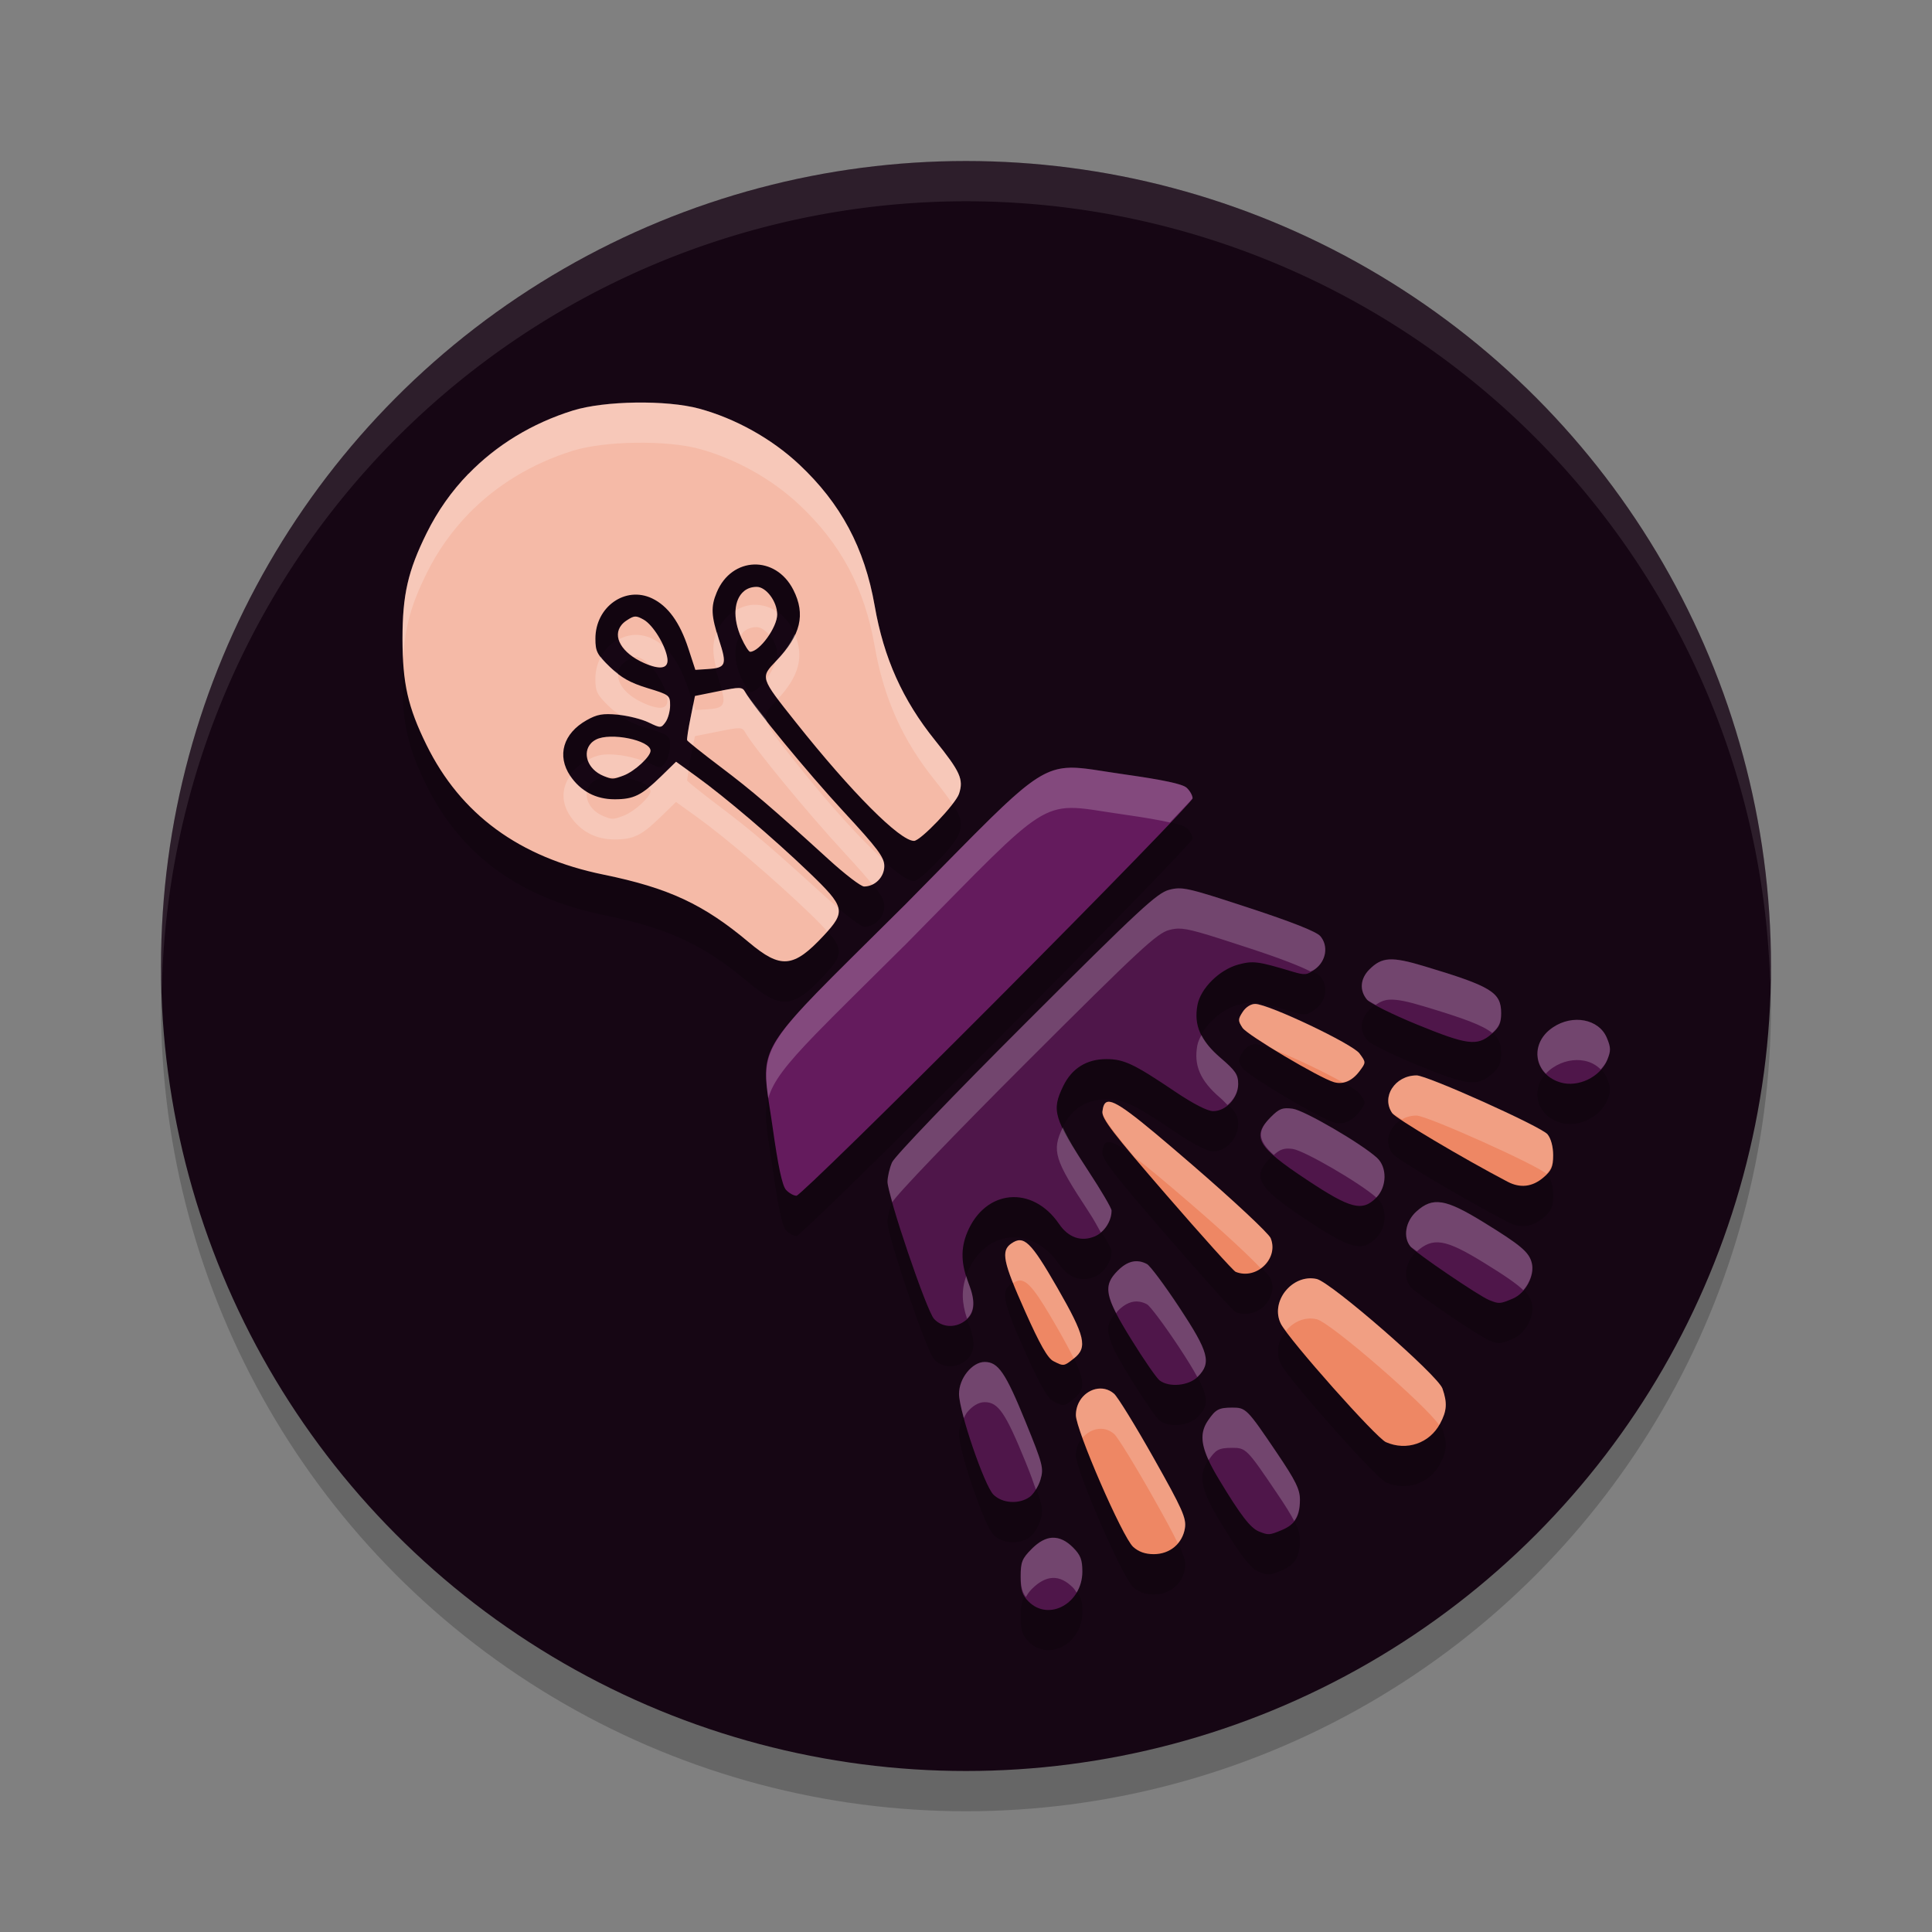 <svg xmlns="http://www.w3.org/2000/svg" width="48" height="48" version="1.1">
 <rect width="100%" height="100%" fill="#808080" stroke="none"/>
 <circle style="opacity:0.2" cx="24" cy="25" r="20"/>
 <circle style="fill:#160614" cx="24" cy="24" r="20"/>
 <path style="opacity:0.2" d="m 15.791,11.001 c -0.586,0.009 -1.169,0.077 -1.561,0.199 -1.015,0.317 -1.898,0.855 -2.594,1.572 -0.417,0.43 -0.766,0.925 -1.037,1.473 -0.465,0.941 -0.6,1.53 -0.6,2.629 10e-7,1.1 0.134,1.697 0.594,2.631 0.85,1.729 2.308,2.798 4.4,3.227 1.615,0.331 2.485,0.734 3.613,1.682 0.791,0.665 1.106,0.638 1.854,-0.164 0.565,-0.605 0.54,-0.708 -0.365,-1.576 -0.884,-0.848 -2.078,-1.867 -2.789,-2.379 l -0.51,-0.367 -0.377,0.367 c -0.485,0.471 -0.678,0.564 -1.152,0.564 -0.464,1e-6 -0.844,-0.2 -1.1,-0.58 -0.338,-0.503 -0.177,-1.055 0.404,-1.383 0.26,-0.147 0.402,-0.173 0.773,-0.139 0.25,0.023 0.593,0.109 0.764,0.191 0.303,0.146 0.313,0.146 0.424,-0.006 0.062,-0.086 0.115,-0.275 0.115,-0.418 0,-0.251 -0.021,-0.263 -0.568,-0.43 -0.426,-0.13 -0.654,-0.26 -0.926,-0.521 -0.322,-0.31 -0.361,-0.386 -0.361,-0.707 0,-0.789 0.743,-1.315 1.408,-0.998 0.394,0.188 0.687,0.592 0.898,1.24 l 0.176,0.535 0.307,-0.02 c 0.455,-0.029 0.484,-0.104 0.287,-0.707 -0.203,-0.619 -0.213,-0.84 -0.062,-1.201 0.372,-0.892 1.462,-0.927 1.902,-0.061 0.31,0.61 0.184,1.131 -0.424,1.764 -0.401,0.417 -0.403,0.409 0.484,1.525 1.388,1.746 2.585,2.947 2.938,2.947 0.161,-3e-6 1.035,-0.913 1.119,-1.17 0.118,-0.358 0.032,-0.547 -0.6,-1.332 -0.803,-0.998 -1.27,-2.039 -1.496,-3.336 -0.251,-1.441 -0.842,-2.548 -1.881,-3.52 -0.68,-0.636 -1.577,-1.136 -2.477,-1.381 -0.406,-0.111 -0.996,-0.161 -1.582,-0.152 z m 3.008,4.58 c -0.126,8.85e-4 -0.232,0.04 -0.314,0.107 -0.248,0.202 -0.292,0.664 -0.064,1.166 0.086,0.189 0.183,0.343 0.219,0.342 0.236,-0.009 0.67,-0.61 0.67,-0.928 0,-0.321 -0.273,-0.689 -0.51,-0.688 z m -3.02,0.738 c -0.059,0.003 -0.116,0.035 -0.211,0.098 -0.052,0.034 -0.096,0.071 -0.129,0.111 -0.232,0.283 -0.002,0.698 0.564,0.947 0.405,0.178 0.61,0.137 0.576,-0.115 -0.043,-0.32 -0.355,-0.832 -0.588,-0.963 -0.095,-0.054 -0.154,-0.081 -0.213,-0.078 z m 2.576,1.775 c -0.09,-0.002 -0.236,0.026 -0.504,0.08 l -0.586,0.117 -0.105,0.525 c -0.059,0.289 -0.099,0.549 -0.088,0.576 0.011,0.027 0.381,0.323 0.824,0.658 0.799,0.604 1.276,1.011 2.695,2.305 0.403,0.367 0.798,0.67 0.877,0.67 0.272,2e-6 0.504,-0.237 0.502,-0.512 -0.002,-0.218 -0.163,-0.432 -1.014,-1.352 -0.891,-0.964 -2.238,-2.6 -2.447,-2.975 -0.034,-0.061 -0.065,-0.092 -0.154,-0.094 z m -3.189,1.209 c -0.144,0.004 -0.273,0.027 -0.361,0.074 -0.047,0.025 -0.087,0.054 -0.119,0.088 -0.225,0.236 -0.093,0.648 0.307,0.812 0.218,0.09 0.241,0.089 0.502,-0.01 0.272,-0.103 0.67,-0.468 0.67,-0.615 0,-0.197 -0.566,-0.36 -0.998,-0.35 z m 11.422,0.771 c -0.564,0.012 -0.977,0.281 -1.957,1.238 -0.523,0.511 -1.206,1.218 -2.162,2.186 -0.005,0.006 -0.008,0.006 -0.014,0.012 -0.005,0.005 -0.008,0.008 -0.014,0.014 -0.964,0.959 -1.667,1.645 -2.176,2.17 -1.527,1.574 -1.299,1.69 -1.072,3.303 0.139,0.988 0.24,1.461 0.334,1.564 0.074,0.082 0.191,0.148 0.262,0.148 0.07,0 2.312,-2.193 4.984,-4.873 2.672,-2.681 4.857,-4.93 4.857,-5 0,-0.071 -0.067,-0.19 -0.148,-0.264 -0.104,-0.094 -0.576,-0.194 -1.561,-0.334 -0.603,-0.085 -0.996,-0.171 -1.334,-0.164 z m 2.689,2.998 c -0.081,0.002 -0.148,0.014 -0.229,0.035 -0.301,0.079 -0.738,0.485 -3.557,3.301 -1.812,1.809 -3.265,3.324 -3.328,3.471 -0.062,0.143 -0.113,0.361 -0.113,0.484 0,0.345 0.967,3.198 1.154,3.404 0.19,0.209 0.509,0.236 0.756,0.062 0.258,-0.181 0.29,-0.467 0.107,-0.932 -0.194,-0.494 -0.206,-0.875 -0.037,-1.279 0.447,-1.074 1.619,-1.182 2.283,-0.209 0.231,0.338 0.55,0.451 0.887,0.309 0.238,-0.1 0.416,-0.376 0.416,-0.641 0,-0.06 -0.261,-0.504 -0.578,-0.986 -0.862,-1.311 -0.916,-1.5 -0.625,-2.104 0.214,-0.444 0.582,-0.674 1.074,-0.674 0.434,0 0.684,0.116 1.701,0.803 0.457,0.308 0.809,0.49 0.951,0.49 0.32,2.43e-4 0.623,-0.326 0.623,-0.674 0,-0.236 -0.068,-0.332 -0.443,-0.654 -0.499,-0.428 -0.664,-0.807 -0.57,-1.309 0.077,-0.414 0.546,-0.879 1.016,-1.006 0.366,-0.099 0.489,-0.082 1.348,0.176 0.31,0.093 0.362,0.086 0.564,-0.064 0.275,-0.205 0.331,-0.579 0.125,-0.818 -0.096,-0.111 -0.703,-0.351 -1.777,-0.703 -1.151,-0.378 -1.506,-0.487 -1.748,-0.482 z m 5.238,1.766 c -0.2,0.012 -0.336,0.092 -0.492,0.248 -0.23,0.23 -0.252,0.525 -0.055,0.756 0.078,0.091 0.632,0.366 1.23,0.611 1.249,0.511 1.495,0.544 1.848,0.246 0.199,-0.168 0.25,-0.271 0.25,-0.525 0,-0.52 -0.241,-0.667 -1.91,-1.168 -0.408,-0.123 -0.671,-0.18 -0.871,-0.168 z m -3.326,1.105 c -0.106,-0.003 -0.234,0.076 -0.312,0.195 -0.121,0.185 -0.122,0.221 -0.006,0.398 0.118,0.18 1.905,1.243 2.27,1.35 0.23,0.067 0.456,-0.03 0.641,-0.277 0.159,-0.214 0.159,-0.216 -0.006,-0.438 -0.176,-0.237 -2.244,-1.219 -2.586,-1.229 z m 8.174,0.412 c -0.249,-0.048 -0.536,0.004 -0.783,0.172 -0.073,0.05 -0.137,0.105 -0.189,0.164 -0.364,0.416 -0.208,1.027 0.379,1.201 0.437,0.13 0.984,-0.131 1.16,-0.555 0.095,-0.229 0.094,-0.309 -0.008,-0.553 -0.098,-0.234 -0.309,-0.382 -0.559,-0.43 z m -4.17,1.363 c -0.269,1e-6 -0.491,0.135 -0.609,0.32 -0.119,0.185 -0.133,0.418 0.008,0.619 0.093,0.133 1.745,1.115 2.865,1.703 0.31,0.162 0.61,0.129 0.883,-0.102 0.206,-0.174 0.246,-0.269 0.246,-0.559 0,-0.212 -0.053,-0.415 -0.139,-0.52 -0.156,-0.19 -2.988,-1.463 -3.254,-1.463 z m -7.701,0.666 c -0.061,0.029 -0.089,0.111 -0.104,0.232 -0.02,0.174 0.264,0.54 1.594,2.076 0.888,1.025 1.66,1.883 1.717,1.906 0.518,0.208 1.078,-0.332 0.869,-0.838 -0.049,-0.119 -0.921,-0.935 -1.938,-1.812 -1.456,-1.256 -1.956,-1.651 -2.139,-1.564 z m 4.625,0.162 c -0.254,-0.034 -0.334,-0.002 -0.543,0.207 -0.487,0.488 -0.345,0.737 0.895,1.559 1.091,0.724 1.373,0.796 1.725,0.443 0.266,-0.267 0.275,-0.755 0.018,-0.99 -0.389,-0.355 -1.806,-1.18 -2.094,-1.219 z m 3.705,2.33 c -0.247,-0.04 -0.425,0.038 -0.627,0.219 -0.276,0.247 -0.344,0.643 -0.15,0.877 0.133,0.161 1.697,1.225 1.953,1.328 0.246,0.099 0.266,0.097 0.586,-0.037 0.321,-0.135 0.552,-0.569 0.473,-0.887 -0.067,-0.267 -0.269,-0.438 -1.199,-1.01 -0.473,-0.291 -0.788,-0.45 -1.035,-0.49 z m -10.48,0.936 c -0.07,-0.003 -0.14,0.028 -0.217,0.082 -0.263,0.184 -0.208,0.453 0.344,1.689 0.367,0.822 0.559,1.16 0.701,1.232 0.256,0.131 0.262,0.131 0.51,-0.064 0.349,-0.275 0.283,-0.551 -0.416,-1.768 -0.492,-0.856 -0.712,-1.163 -0.922,-1.172 z m 2.971,0.529 c -0.182,-0.03 -0.36,0.044 -0.541,0.227 -0.379,0.38 -0.328,0.636 0.332,1.703 0.312,0.505 0.631,0.966 0.707,1.023 0.237,0.181 0.724,0.134 0.947,-0.09 0.345,-0.347 0.276,-0.608 -0.461,-1.725 -0.363,-0.55 -0.723,-1.032 -0.801,-1.074 -0.062,-0.033 -0.123,-0.054 -0.184,-0.064 z m 4.172,0.422 c -0.22,0.023 -0.418,0.147 -0.553,0.318 -0.18,0.229 -0.247,0.544 -0.104,0.818 0.211,0.404 2.362,2.823 2.605,2.93 0.513,0.225 1.082,0.03 1.344,-0.459 0.17,-0.317 0.183,-0.514 0.059,-0.871 -0.115,-0.332 -2.769,-2.644 -3.125,-2.723 -0.076,-0.017 -0.153,-0.021 -0.227,-0.014 z m -8.021,2.074 c -0.156,0 -0.315,0.104 -0.436,0.254 -0.121,0.15 -0.201,0.347 -0.201,0.541 0,0.43 0.631,2.275 0.855,2.5 0.219,0.22 0.634,0.247 0.898,0.061 0.097,-0.068 0.219,-0.262 0.27,-0.43 0.085,-0.286 0.06,-0.379 -0.369,-1.434 -0.501,-1.23 -0.681,-1.492 -1.018,-1.492 z m 2.992,0.674 c -0.237,-0.055 -0.494,0.069 -0.629,0.295 -0.06,0.1 -0.096,0.22 -0.096,0.354 0,0.368 1.157,3.03 1.422,3.271 0.135,0.123 0.301,0.182 0.514,0.182 0.402,0 0.715,-0.263 0.773,-0.648 0.037,-0.247 -0.061,-0.466 -0.777,-1.738 -0.451,-0.801 -0.894,-1.52 -0.982,-1.598 -0.069,-0.061 -0.146,-0.099 -0.225,-0.117 z m 3.154,0.461 c -0.166,7.08e-4 -0.267,0.012 -0.352,0.057 -0.084,0.045 -0.151,0.125 -0.246,0.264 -0.243,0.356 -0.173,0.723 0.275,1.467 0.536,0.888 0.777,1.203 0.988,1.289 0.239,0.097 0.263,0.094 0.572,-0.035 0.329,-0.138 0.447,-0.339 0.447,-0.756 0,-0.255 -0.106,-0.471 -0.57,-1.158 -0.746,-1.104 -0.77,-1.128 -1.115,-1.127 z m -4.455,3.232 c -0.17,0.006 -0.343,0.098 -0.521,0.277 -0.241,0.242 -0.275,0.326 -0.275,0.691 0,0.334 0.04,0.456 0.199,0.615 0.502,0.503 1.334,0.042 1.334,-0.74 1e-6,-0.298 -0.043,-0.412 -0.234,-0.604 -0.166,-0.166 -0.332,-0.246 -0.502,-0.24 z"/>
 <path style="opacity:0.1;fill:#ffffff" d="M 24,4 A 20,20 0 0 0 4,24 20,20 0 0 0 4.021,24.582 20,20 0 0 1 24,5 20,20 0 0 1 43.979,24.418 20,20 0 0 0 44,24 20,20 0 0 0 24,4 Z"/>
 <path style="fill:#641b5d" d="m 20.265,24.694 c -1.527,1.574 -1.298,1.688 -1.071,3.301 0.139,0.988 0.24,1.461 0.333,1.565 0.074,0.082 0.192,0.148 0.262,0.148 0.07,0 2.312,-2.192 4.984,-4.873 2.672,-2.681 4.857,-4.93 4.857,-5 0,-0.071 -0.066,-0.189 -0.148,-0.263 -0.104,-0.094 -0.575,-0.195 -1.56,-0.334 -1.608,-0.228 -1.722,-0.457 -3.291,1.074 -0.523,0.511 -1.208,1.217 -2.164,2.184 -0.005,0.006 -0.007,0.007 -0.013,0.013 -0.005,0.005 -0.007,0.007 -0.013,0.013 -0.964,0.959 -1.668,1.646 -2.177,2.171 z"/>
 <path style="fill:#f5baa7" d="M 11.638,11.772 C 11.22,12.202 10.871,12.697 10.6,13.245 10.135,14.186 10,14.775 10,15.874 c 10e-7,1.1 0.134,1.696 0.594,2.63 0.85,1.729 2.308,2.798 4.401,3.226 1.615,0.331 2.484,0.735 3.612,1.683 0.791,0.665 1.107,0.638 1.854,-0.164 0.565,-0.605 0.541,-0.71 -0.364,-1.578 -0.884,-0.848 -2.079,-1.865 -2.79,-2.378 l -0.51,-0.368 -0.377,0.368 c -0.485,0.471 -0.677,0.565 -1.151,0.565 -0.464,1e-6 -0.845,-0.201 -1.101,-0.581 -0.338,-0.503 -0.176,-1.055 0.406,-1.383 0.26,-0.147 0.402,-0.172 0.773,-0.138 0.25,0.023 0.593,0.109 0.764,0.191 0.303,0.146 0.313,0.145 0.424,-0.006 0.062,-0.086 0.114,-0.273 0.114,-0.416 1e-6,-0.251 -0.019,-0.264 -0.567,-0.431 -0.426,-0.13 -0.655,-0.26 -0.927,-0.522 -0.322,-0.31 -0.362,-0.385 -0.362,-0.706 0,-0.789 0.743,-1.316 1.408,-0.999 0.394,0.188 0.688,0.593 0.9,1.241 l 0.175,0.535 0.307,-0.02 c 0.455,-0.029 0.484,-0.104 0.287,-0.706 -0.203,-0.619 -0.213,-0.84 -0.062,-1.202 0.372,-0.892 1.462,-0.927 1.902,-0.061 0.31,0.61 0.185,1.132 -0.423,1.764 -0.401,0.417 -0.404,0.41 0.484,1.526 1.388,1.746 2.586,2.948 2.938,2.948 0.161,-3e-6 1.033,-0.914 1.118,-1.171 0.118,-0.358 0.033,-0.547 -0.599,-1.332 -0.803,-0.998 -1.27,-2.038 -1.496,-3.335 -0.251,-1.441 -0.842,-2.547 -1.881,-3.519 -0.68,-0.636 -1.577,-1.136 -2.476,-1.381 -0.811,-0.221 -2.359,-0.199 -3.142,0.046 -1.015,0.317 -1.898,0.857 -2.593,1.574 z m 3.803,3.755 c -0.232,0.283 -0.004,0.697 0.563,0.947 0.405,0.178 0.611,0.137 0.577,-0.116 -0.043,-0.32 -0.356,-0.832 -0.589,-0.963 -0.191,-0.107 -0.235,-0.105 -0.424,0.02 -0.052,0.034 -0.094,0.071 -0.127,0.112 z m -0.755,2.937 c -0.225,0.236 -0.093,0.649 0.307,0.813 0.218,0.09 0.24,0.088 0.5,-0.01 0.272,-0.103 0.67,-0.468 0.67,-0.615 0,-0.262 -1.004,-0.466 -1.359,-0.276 -0.047,0.025 -0.087,0.055 -0.119,0.088 z m 3.799,-3.777 c -0.248,0.202 -0.292,0.664 -0.065,1.165 0.086,0.189 0.184,0.344 0.219,0.342 0.236,-0.009 0.67,-0.609 0.67,-0.927 0,-0.321 -0.274,-0.688 -0.511,-0.687 -0.126,8.85e-4 -0.231,0.039 -0.314,0.107 z m -1.219,2.604 -0.106,0.526 c -0.059,0.289 -0.099,0.548 -0.088,0.575 0.011,0.027 0.382,0.324 0.826,0.659 0.799,0.604 1.275,1.012 2.694,2.305 0.403,0.367 0.797,0.669 0.876,0.669 0.272,2e-6 0.504,-0.236 0.502,-0.511 -0.002,-0.218 -0.162,-0.432 -1.013,-1.352 -0.891,-0.964 -2.237,-2.6 -2.447,-2.975 -0.068,-0.122 -0.125,-0.123 -0.66,-0.014 z"/>
 <path style="fill:#4f164a" d="m 25.491,25.408 c -1.812,1.809 -3.264,3.324 -3.327,3.47 -0.062,0.143 -0.113,0.361 -0.113,0.485 0,0.345 0.967,3.197 1.154,3.403 0.19,0.209 0.508,0.236 0.755,0.062 0.258,-0.181 0.292,-0.467 0.109,-0.931 -0.194,-0.494 -0.206,-0.874 -0.038,-1.279 0.447,-1.074 1.618,-1.181 2.282,-0.208 0.231,0.338 0.55,0.449 0.887,0.307 0.238,-0.1 0.417,-0.376 0.417,-0.64 0,-0.06 -0.261,-0.503 -0.578,-0.986 -0.862,-1.311 -0.917,-1.5 -0.626,-2.103 0.214,-0.444 0.583,-0.675 1.075,-0.675 0.434,0 0.684,0.118 1.701,0.804 0.457,0.308 0.81,0.489 0.952,0.489 0.32,2.43e-4 0.622,-0.326 0.622,-0.674 0,-0.236 -0.066,-0.332 -0.442,-0.654 -0.499,-0.428 -0.664,-0.807 -0.57,-1.309 0.077,-0.414 0.546,-0.878 1.015,-1.005 0.366,-0.099 0.489,-0.082 1.347,0.176 0.31,0.093 0.362,0.087 0.564,-0.064 0.275,-0.205 0.332,-0.578 0.126,-0.818 -0.096,-0.111 -0.703,-0.351 -1.778,-0.704 -1.534,-0.503 -1.655,-0.531 -1.977,-0.446 -0.301,0.079 -0.737,0.485 -3.557,3.3 z m -1.464,8.683 c -0.121,0.15 -0.201,0.348 -0.201,0.542 0,0.43 0.63,2.274 0.854,2.499 0.219,0.22 0.634,0.247 0.899,0.061 0.097,-0.068 0.22,-0.261 0.27,-0.429 0.085,-0.286 0.061,-0.379 -0.368,-1.433 -0.501,-1.23 -0.681,-1.492 -1.018,-1.492 -0.156,0 -0.315,0.102 -0.436,0.252 z m 9.995,-10.004 c -0.23,0.23 -0.251,0.524 -0.054,0.754 0.078,0.091 0.633,0.366 1.232,0.611 1.249,0.511 1.495,0.544 1.848,0.246 0.199,-0.168 0.249,-0.271 0.249,-0.526 0,-0.52 -0.24,-0.665 -1.91,-1.167 -0.816,-0.245 -1.052,-0.232 -1.364,0.081 z m -6.251,7.481 c -0.379,0.38 -0.329,0.637 0.332,1.704 0.312,0.505 0.631,0.966 0.707,1.024 0.237,0.181 0.725,0.134 0.948,-0.09 0.345,-0.347 0.276,-0.608 -0.462,-1.725 -0.363,-0.55 -0.723,-1.033 -0.801,-1.074 -0.249,-0.134 -0.482,-0.081 -0.723,0.161 z m 3.802,-3.814 c -0.487,0.488 -0.345,0.737 0.895,1.558 1.091,0.724 1.375,0.796 1.726,0.444 0.266,-0.267 0.274,-0.755 0.017,-0.99 -0.389,-0.355 -1.806,-1.18 -2.094,-1.219 -0.254,-0.034 -0.335,-0.003 -0.543,0.207 z m -5.941,10.729 c -0.241,0.242 -0.275,0.326 -0.275,0.692 0,0.334 0.039,0.456 0.198,0.615 0.502,0.503 1.334,0.042 1.334,-0.74 1e-6,-0.298 -0.043,-0.413 -0.235,-0.605 -0.331,-0.332 -0.666,-0.321 -1.023,0.038 z M 38.391,25.691 c -0.364,0.416 -0.208,1.027 0.379,1.202 0.437,0.13 0.984,-0.132 1.16,-0.555 0.095,-0.229 0.094,-0.308 -0.008,-0.552 -0.195,-0.469 -0.847,-0.594 -1.342,-0.259 -0.073,0.05 -0.137,0.104 -0.189,0.164 z m -8.133,9.338 c -0.084,0.045 -0.15,0.125 -0.245,0.264 -0.243,0.356 -0.175,0.722 0.274,1.466 0.536,0.888 0.778,1.203 0.989,1.289 0.239,0.097 0.263,0.094 0.572,-0.035 0.329,-0.138 0.449,-0.337 0.449,-0.754 0,-0.255 -0.108,-0.472 -0.572,-1.159 -0.746,-1.104 -0.77,-1.128 -1.115,-1.127 -0.166,7.08e-4 -0.267,0.011 -0.351,0.056 z m 4.937,-4.933 c -0.276,0.247 -0.344,0.643 -0.15,0.877 0.133,0.161 1.697,1.223 1.953,1.327 0.246,0.099 0.266,0.098 0.586,-0.036 0.321,-0.135 0.553,-0.568 0.473,-0.886 -0.067,-0.267 -0.269,-0.439 -1.199,-1.011 -0.946,-0.582 -1.259,-0.632 -1.662,-0.271 z"/>
 <path style="fill:#ee8764" d="m 27.492,27.384 c -0.061,0.029 -0.088,0.111 -0.102,0.233 -0.02,0.174 0.262,0.54 1.592,2.076 0.888,1.025 1.661,1.883 1.718,1.906 0.518,0.208 1.078,-0.331 0.869,-0.838 -0.049,-0.119 -0.922,-0.934 -1.938,-1.812 -1.456,-1.256 -1.955,-1.651 -2.138,-1.565 z m -2.366,3.511 c -0.263,0.184 -0.208,0.453 0.344,1.69 0.367,0.822 0.559,1.159 0.701,1.232 0.256,0.131 0.26,0.131 0.508,-0.065 0.349,-0.275 0.284,-0.55 -0.415,-1.766 -0.656,-1.141 -0.83,-1.307 -1.138,-1.09 z m 5.75,-5.756 c -0.121,0.185 -0.121,0.221 -0.005,0.398 0.118,0.18 1.906,1.243 2.27,1.349 0.23,0.067 0.455,-0.029 0.639,-0.277 0.159,-0.214 0.159,-0.215 -0.005,-0.437 -0.176,-0.237 -2.245,-1.22 -2.587,-1.229 -0.106,-0.003 -0.234,0.077 -0.312,0.196 z m -4.05,9.667 c -0.06,0.1 -0.096,0.221 -0.096,0.354 0,0.368 1.157,3.03 1.422,3.271 0.135,0.123 0.301,0.182 0.513,0.182 0.402,0 0.716,-0.264 0.774,-0.649 0.037,-0.247 -0.06,-0.467 -0.777,-1.739 -0.451,-0.801 -0.894,-1.519 -0.983,-1.597 -0.278,-0.244 -0.674,-0.123 -0.854,0.178 z m 7.759,-7.768 c -0.119,0.185 -0.134,0.419 0.006,0.62 0.093,0.133 1.746,1.115 2.867,1.703 0.31,0.162 0.609,0.129 0.882,-0.101 0.206,-0.174 0.248,-0.269 0.248,-0.558 0,-0.212 -0.054,-0.415 -0.14,-0.52 -0.156,-0.19 -2.987,-1.463 -3.253,-1.463 -0.269,10e-7 -0.491,0.135 -0.609,0.32 z m -2.653,5.044 c -0.18,0.229 -0.247,0.543 -0.104,0.817 0.211,0.404 2.361,2.824 2.605,2.931 0.513,0.225 1.083,0.03 1.345,-0.459 0.17,-0.317 0.184,-0.514 0.06,-0.872 -0.115,-0.332 -2.77,-2.644 -3.126,-2.723 -0.306,-0.067 -0.599,0.077 -0.779,0.306 z"/>
 <path style="opacity:0.2;fill:#ffffff" d="m 15.791,10 c -0.586,0.009 -1.169,0.077 -1.561,0.199 -1.015,0.317 -1.898,0.855 -2.594,1.572 -0.417,0.43 -0.766,0.925 -1.037,1.473 -0.465,0.941 -0.6,1.53 -0.6,2.629 0,0.185 0.009,0.34 0.018,0.5 0.042,-0.791 0.195,-1.346 0.582,-2.129 0.271,-0.548 0.62,-1.042 1.037,-1.473 0.695,-0.717 1.579,-1.255 2.594,-1.572 C 14.622,11.077 15.205,11.008 15.791,11 c 0.586,-0.009 1.176,0.042 1.582,0.152 0.9,0.245 1.797,0.745 2.477,1.381 1.039,0.972 1.63,2.079 1.881,3.52 0.226,1.297 0.693,2.338 1.496,3.336 0.203,0.252 0.334,0.431 0.436,0.586 0.078,-0.102 0.146,-0.198 0.164,-0.254 0.118,-0.358 0.032,-0.547 -0.6,-1.332 -0.803,-0.998 -1.27,-2.039 -1.496,-3.336 -0.251,-1.441 -0.842,-2.548 -1.881,-3.52 C 19.17,10.897 18.273,10.398 17.373,10.152 16.967,10.042 16.377,9.992 15.791,10 Z m 2.941,5.025 c -0.16,0.005 -0.316,0.058 -0.459,0.143 -0.011,0.186 0.035,0.404 0.129,0.631 0.027,-0.038 0.047,-0.083 0.082,-0.111 0.083,-0.067 0.189,-0.107 0.314,-0.107 0.106,-7.5e-4 0.216,0.08 0.309,0.189 0.112,-0.173 0.201,-0.363 0.201,-0.502 0,-0.027 -0.012,-0.053 -0.016,-0.08 -0.174,-0.112 -0.367,-0.168 -0.561,-0.162 z m -0.914,0.67 c -0.003,0.007 -0.009,0.012 -0.012,0.02 -0.116,0.278 -0.102,0.522 -0.014,0.879 0.234,-0.053 0.234,-0.196 0.076,-0.678 -0.032,-0.098 -0.028,-0.141 -0.051,-0.221 z m 1.924,0.057 c -0.095,0.214 -0.232,0.432 -0.457,0.666 -0.01,0.01 -0.012,0.016 -0.021,0.025 -0.045,0.142 -0.121,0.292 -0.225,0.43 0.021,0.114 0.117,0.271 0.285,0.496 0.534,-0.575 0.659,-1.066 0.418,-1.617 z m -4.041,0.027 c -0.112,0.012 -0.218,0.05 -0.318,0.1 0.042,0.157 0.169,0.312 0.375,0.449 0.006,-8.93e-4 0.016,-0.009 0.021,-0.01 0.059,-0.003 0.118,0.024 0.213,0.078 0.044,0.025 0.091,0.075 0.139,0.123 0.314,0.111 0.479,0.062 0.449,-0.16 -0.012,-0.091 -0.05,-0.198 -0.098,-0.307 -0.087,-0.076 -0.181,-0.138 -0.281,-0.186 -0.166,-0.079 -0.337,-0.105 -0.5,-0.088 z m -0.77,0.535 c -0.086,0.159 -0.139,0.345 -0.139,0.551 -2e-6,0.321 0.039,0.397 0.361,0.707 0.086,0.082 0.17,0.135 0.254,0.195 0.243,0.03 0.544,0.104 0.701,0.18 0.303,0.146 0.313,0.146 0.424,-0.006 0.062,-0.086 0.115,-0.275 0.115,-0.418 0,-0.13 -0.013,-0.196 -0.094,-0.252 0.007,0.029 0.022,0.061 0.025,0.088 0.034,0.253 -0.171,0.294 -0.576,0.115 -0.443,-0.195 -0.671,-0.489 -0.643,-0.744 -0.068,-0.052 -0.137,-0.091 -0.207,-0.158 -0.119,-0.114 -0.169,-0.183 -0.223,-0.258 z m 3.424,0.779 c -0.074,-0.002 -0.229,0.029 -0.418,0.066 0.096,0.364 0.022,0.439 -0.355,0.463 l -0.307,0.02 -0.051,-0.152 -0.064,0.326 c -0.059,0.289 -0.099,0.549 -0.088,0.576 0.002,0.005 0.125,0.098 0.148,0.119 l 0.045,-0.221 0.586,-0.117 c 0.268,-0.054 0.414,-0.082 0.504,-0.08 0.09,0.002 0.12,0.033 0.154,0.094 0.209,0.375 1.556,2.011 2.447,2.975 0.369,0.399 0.564,0.623 0.717,0.814 0.173,-0.083 0.298,-0.262 0.297,-0.463 -3.78e-4,-0.051 -0.012,-0.104 -0.037,-0.164 -0.557,-0.509 -1.311,-1.333 -2.164,-2.406 -0.479,-0.603 -0.693,-0.873 -0.73,-1.064 -0.194,-0.251 -0.472,-0.589 -0.529,-0.691 -0.034,-0.061 -0.065,-0.092 -0.154,-0.094 z m -3.01,1.662 c -0.355,-0.033 -0.504,-0.004 -0.744,0.127 0.051,0.159 0.184,0.31 0.391,0.395 0.058,0.024 0.086,0.024 0.125,0.035 0.019,-0.001 0.029,-0.009 0.049,-0.01 0.052,-0.001 0.109,0.008 0.164,0.012 0.048,-0.012 0.084,-0.017 0.164,-0.047 0.162,-0.061 0.359,-0.214 0.5,-0.359 -0.184,-0.068 -0.439,-0.133 -0.648,-0.152 z m 1.451,0.17 -0.377,0.367 c -0.118,0.115 -0.219,0.205 -0.311,0.279 0.021,0.027 0.055,0.052 0.055,0.08 -1e-6,0.147 -0.398,0.512 -0.67,0.615 -0.26,0.099 -0.284,0.099 -0.502,0.01 -0.298,-0.123 -0.447,-0.383 -0.41,-0.605 -0.159,-0.096 -0.3,-0.225 -0.414,-0.395 -0.001,-0.002 -7.15e-4,-0.004 -0.002,-0.006 -0.21,0.302 -0.229,0.662 0.002,1.006 0.256,0.38 0.635,0.58 1.1,0.58 0.475,2e-6 0.667,-0.094 1.152,-0.564 l 0.377,-0.367 0.51,0.367 c 0.712,0.512 1.905,1.531 2.789,2.379 0.199,0.191 0.338,0.334 0.455,0.465 0.205,-0.231 0.321,-0.402 0.277,-0.582 -0.081,-0.069 -0.151,-0.122 -0.236,-0.199 -1.419,-1.293 -1.896,-1.701 -2.695,-2.305 -0.444,-0.335 -0.813,-0.631 -0.824,-0.658 -0.004,-0.012 0.026,-0.164 0.037,-0.242 z m 9.791,0.148 c -0.564,0.012 -0.977,0.281 -1.957,1.238 -0.523,0.511 -1.206,1.218 -2.162,2.186 -0.005,0.006 -0.008,0.006 -0.014,0.012 -0.005,0.005 -0.008,0.008 -0.014,0.014 -0.964,0.959 -1.667,1.645 -2.176,2.17 -1.248,1.287 -1.314,1.639 -1.176,2.592 0.117,-0.413 0.439,-0.832 1.176,-1.592 0.509,-0.525 1.211,-1.211 2.176,-2.17 0.006,-0.005 0.008,-0.008 0.014,-0.014 0.005,-0.006 0.008,-0.006 0.014,-0.012 0.956,-0.967 1.639,-1.675 2.162,-2.186 0.98,-0.957 1.393,-1.227 1.957,-1.238 0.338,-0.007 0.731,0.079 1.334,0.164 0.531,0.075 0.891,0.14 1.146,0.197 0.157,-0.17 0.562,-0.586 0.562,-0.6 0,-0.071 -0.067,-0.19 -0.148,-0.264 -0.104,-0.094 -0.576,-0.194 -1.561,-0.334 -0.603,-0.085 -0.996,-0.171 -1.334,-0.164 z m 2.689,2.998 c -0.081,0.002 -0.148,0.014 -0.229,0.035 -0.301,0.079 -0.738,0.485 -3.557,3.301 -1.812,1.809 -3.265,3.324 -3.328,3.471 -0.062,0.143 -0.113,0.361 -0.113,0.484 0,0.068 0.06,0.287 0.121,0.508 0.073,-0.156 1.515,-1.66 3.32,-3.463 2.819,-2.815 3.256,-3.222 3.557,-3.301 0.08,-0.021 0.148,-0.034 0.229,-0.035 0.242,-0.004 0.597,0.105 1.748,0.482 0.823,0.27 1.278,0.452 1.533,0.582 0.038,-0.02 0.069,-0.023 0.119,-0.061 0.275,-0.205 0.331,-0.579 0.125,-0.818 -0.096,-0.111 -0.703,-0.351 -1.777,-0.703 -1.151,-0.378 -1.506,-0.487 -1.748,-0.482 z m 5.238,1.766 c -0.2,0.012 -0.336,0.092 -0.492,0.248 -0.23,0.23 -0.252,0.525 -0.055,0.756 0.02,0.023 0.138,0.082 0.211,0.125 0.101,-0.07 0.203,-0.121 0.336,-0.129 0.2,-0.012 0.463,0.045 0.871,0.168 0.971,0.292 1.451,0.465 1.689,0.66 0.165,-0.148 0.221,-0.257 0.221,-0.492 0,-0.52 -0.241,-0.667 -1.91,-1.168 -0.408,-0.123 -0.671,-0.18 -0.871,-0.168 z m -3.326,1.105 c -0.106,-0.003 -0.234,0.076 -0.312,0.195 -0.121,0.185 -0.122,0.221 -0.006,0.398 0.049,0.075 0.412,0.312 0.82,0.562 0.5,0.196 1.214,0.537 1.67,0.795 0.151,-0.025 0.295,-0.118 0.42,-0.285 0.159,-0.214 0.159,-0.216 -0.006,-0.438 -0.176,-0.237 -2.244,-1.219 -2.586,-1.229 z m 8.174,0.412 c -0.249,-0.048 -0.536,0.004 -0.783,0.172 -0.073,0.05 -0.137,0.105 -0.189,0.164 -0.27,0.308 -0.249,0.721 0.016,0.986 0.05,-0.054 0.106,-0.105 0.174,-0.15 0.248,-0.167 0.534,-0.22 0.783,-0.172 0.159,0.031 0.298,0.107 0.406,0.215 0.063,-0.071 0.124,-0.145 0.16,-0.232 0.095,-0.229 0.094,-0.309 -0.008,-0.553 -0.098,-0.234 -0.309,-0.382 -0.559,-0.43 z m -9.512,0.359 c -0.045,0.086 -0.086,0.171 -0.102,0.256 -0.094,0.502 0.071,0.881 0.57,1.309 0.092,0.079 0.119,0.119 0.178,0.176 0.153,-0.128 0.266,-0.316 0.266,-0.521 0,-0.236 -0.068,-0.332 -0.443,-0.654 -0.225,-0.193 -0.373,-0.376 -0.469,-0.564 z m 5.342,1.004 c -0.269,1e-6 -0.491,0.135 -0.609,0.32 -0.119,0.185 -0.133,0.418 0.008,0.619 0.011,0.015 0.191,0.119 0.238,0.154 0.104,-0.058 0.227,-0.094 0.363,-0.094 0.262,1e-6 3.007,1.233 3.227,1.447 0.116,-0.123 0.166,-0.233 0.166,-0.465 0,-0.212 -0.053,-0.415 -0.139,-0.52 -0.156,-0.19 -2.988,-1.463 -3.254,-1.463 z m -7.701,0.666 c -0.061,0.029 -0.089,0.111 -0.104,0.232 -0.014,0.122 0.272,0.498 0.805,1.137 0.328,0.25 0.761,0.611 1.438,1.195 0.81,0.699 1.408,1.261 1.691,1.561 0.23,-0.166 0.365,-0.46 0.246,-0.748 -0.049,-0.119 -0.921,-0.935 -1.938,-1.812 -1.456,-1.256 -1.956,-1.651 -2.139,-1.564 z m 4.625,0.162 c -0.254,-0.034 -0.334,-0.002 -0.543,0.207 -0.335,0.336 -0.34,0.569 0.074,0.943 0.152,-0.136 0.252,-0.18 0.469,-0.15 0.286,0.039 1.675,0.847 2.078,1.207 0.264,-0.267 0.272,-0.754 0.016,-0.988 -0.389,-0.355 -1.806,-1.18 -2.094,-1.219 z m -5.711,0.465 c -0.277,0.583 -0.217,0.788 0.633,2.08 0.171,0.26 0.206,0.348 0.312,0.531 0.158,-0.132 0.266,-0.341 0.266,-0.545 0,-0.06 -0.261,-0.504 -0.578,-0.986 -0.333,-0.506 -0.514,-0.82 -0.633,-1.08 z m 9.416,1.865 c -0.247,-0.04 -0.425,0.038 -0.627,0.219 -0.276,0.247 -0.344,0.643 -0.15,0.877 0.011,0.014 0.129,0.091 0.16,0.117 0.198,-0.175 0.374,-0.252 0.617,-0.213 0.247,0.04 0.562,0.199 1.035,0.49 0.546,0.336 0.826,0.53 0.99,0.689 0.167,-0.193 0.264,-0.461 0.209,-0.68 -0.067,-0.267 -0.269,-0.438 -1.199,-1.01 -0.473,-0.291 -0.788,-0.45 -1.035,-0.49 z M 25.342,30.812 c -0.07,-0.003 -0.14,0.028 -0.217,0.082 -0.202,0.142 -0.211,0.343 0.043,0.984 0.06,-0.036 0.118,-0.069 0.174,-0.066 0.21,0.009 0.43,0.316 0.922,1.172 0.18,0.314 0.314,0.563 0.414,0.768 6.95e-4,-5.48e-4 0.001,5.52e-4 0.002,0 0.349,-0.275 0.283,-0.551 -0.416,-1.768 -0.492,-0.856 -0.712,-1.163 -0.922,-1.172 z m 2.971,0.529 c -0.182,-0.03 -0.36,0.044 -0.541,0.227 -0.286,0.287 -0.323,0.507 -0.041,1.057 0.017,-0.019 0.022,-0.037 0.041,-0.057 0.181,-0.182 0.359,-0.257 0.541,-0.227 0.061,0.01 0.121,0.031 0.184,0.064 0.078,0.042 0.438,0.525 0.801,1.074 0.2,0.303 0.343,0.537 0.449,0.732 0.003,-0.003 0.009,-0.005 0.012,-0.008 0.345,-0.347 0.276,-0.608 -0.461,-1.725 -0.363,-0.55 -0.723,-1.032 -0.801,-1.074 -0.062,-0.033 -0.123,-0.054 -0.184,-0.064 z m -4.307,0.359 c -0.12,0.336 -0.114,0.666 0.02,1.062 0.187,-0.182 0.206,-0.45 0.043,-0.865 -0.027,-0.069 -0.042,-0.132 -0.062,-0.197 z m 8.479,0.062 c -0.22,0.023 -0.418,0.147 -0.553,0.318 -0.18,0.229 -0.247,0.544 -0.104,0.818 0.014,0.027 0.093,0.12 0.123,0.164 0.134,-0.161 0.322,-0.279 0.533,-0.301 0.073,-0.008 0.15,-0.003 0.227,0.014 0.34,0.075 2.729,2.153 3.041,2.627 0.007,-0.012 0.019,-0.02 0.025,-0.033 0.17,-0.317 0.183,-0.514 0.059,-0.871 -0.115,-0.332 -2.769,-2.644 -3.125,-2.723 -0.076,-0.017 -0.153,-0.021 -0.227,-0.014 z m -8.021,2.074 c -0.156,0 -0.315,0.104 -0.436,0.254 -0.121,0.15 -0.201,0.347 -0.201,0.541 0,0.115 0.048,0.339 0.119,0.6 0.026,-0.048 0.049,-0.099 0.082,-0.141 0.121,-0.15 0.28,-0.254 0.436,-0.254 0.337,0 0.517,0.262 1.018,1.492 0.145,0.356 0.19,0.498 0.254,0.68 0.048,-0.077 0.091,-0.164 0.115,-0.246 0.085,-0.286 0.06,-0.379 -0.369,-1.434 -0.501,-1.23 -0.681,-1.492 -1.018,-1.492 z m 2.812,0.666 c -0.179,0.022 -0.348,0.133 -0.449,0.303 -0.06,0.1 -0.096,0.22 -0.096,0.354 0,0.082 0.072,0.306 0.164,0.562 0.143,-0.168 0.357,-0.258 0.561,-0.211 0.079,0.018 0.155,0.056 0.225,0.117 0.089,0.078 0.531,0.797 0.982,1.598 0.318,0.565 0.481,0.869 0.598,1.113 0.089,-0.104 0.157,-0.227 0.18,-0.375 0.037,-0.247 -0.061,-0.466 -0.777,-1.738 -0.451,-0.801 -0.894,-1.52 -0.982,-1.598 -0.069,-0.061 -0.146,-0.099 -0.225,-0.117 -0.059,-0.014 -0.12,-0.015 -0.18,-0.008 z m 3.334,0.469 c -0.166,7.08e-4 -0.267,0.012 -0.352,0.057 -0.084,0.045 -0.151,0.125 -0.246,0.264 -0.183,0.269 -0.186,0.546 0.016,0.984 0.086,-0.124 0.151,-0.206 0.23,-0.248 0.084,-0.045 0.186,-0.056 0.352,-0.057 0.345,-0.001 0.369,0.022 1.115,1.127 0.216,0.319 0.341,0.522 0.428,0.689 0.097,-0.126 0.143,-0.29 0.143,-0.531 0,-0.255 -0.106,-0.471 -0.57,-1.158 -0.746,-1.104 -0.77,-1.128 -1.115,-1.127 z m -4.455,3.232 c -0.17,0.006 -0.343,0.098 -0.521,0.277 -0.241,0.242 -0.275,0.326 -0.275,0.691 0,0.259 0.042,0.386 0.127,0.506 0.041,-0.061 0.07,-0.118 0.148,-0.197 0.179,-0.179 0.352,-0.271 0.521,-0.277 0.17,-0.006 0.336,0.074 0.502,0.24 0.046,0.046 0.061,0.084 0.092,0.125 0.088,-0.147 0.143,-0.323 0.143,-0.521 1e-6,-0.298 -0.043,-0.412 -0.234,-0.604 C 26.491,38.279 26.324,38.199 26.154,38.205 Z"/>
</svg>
